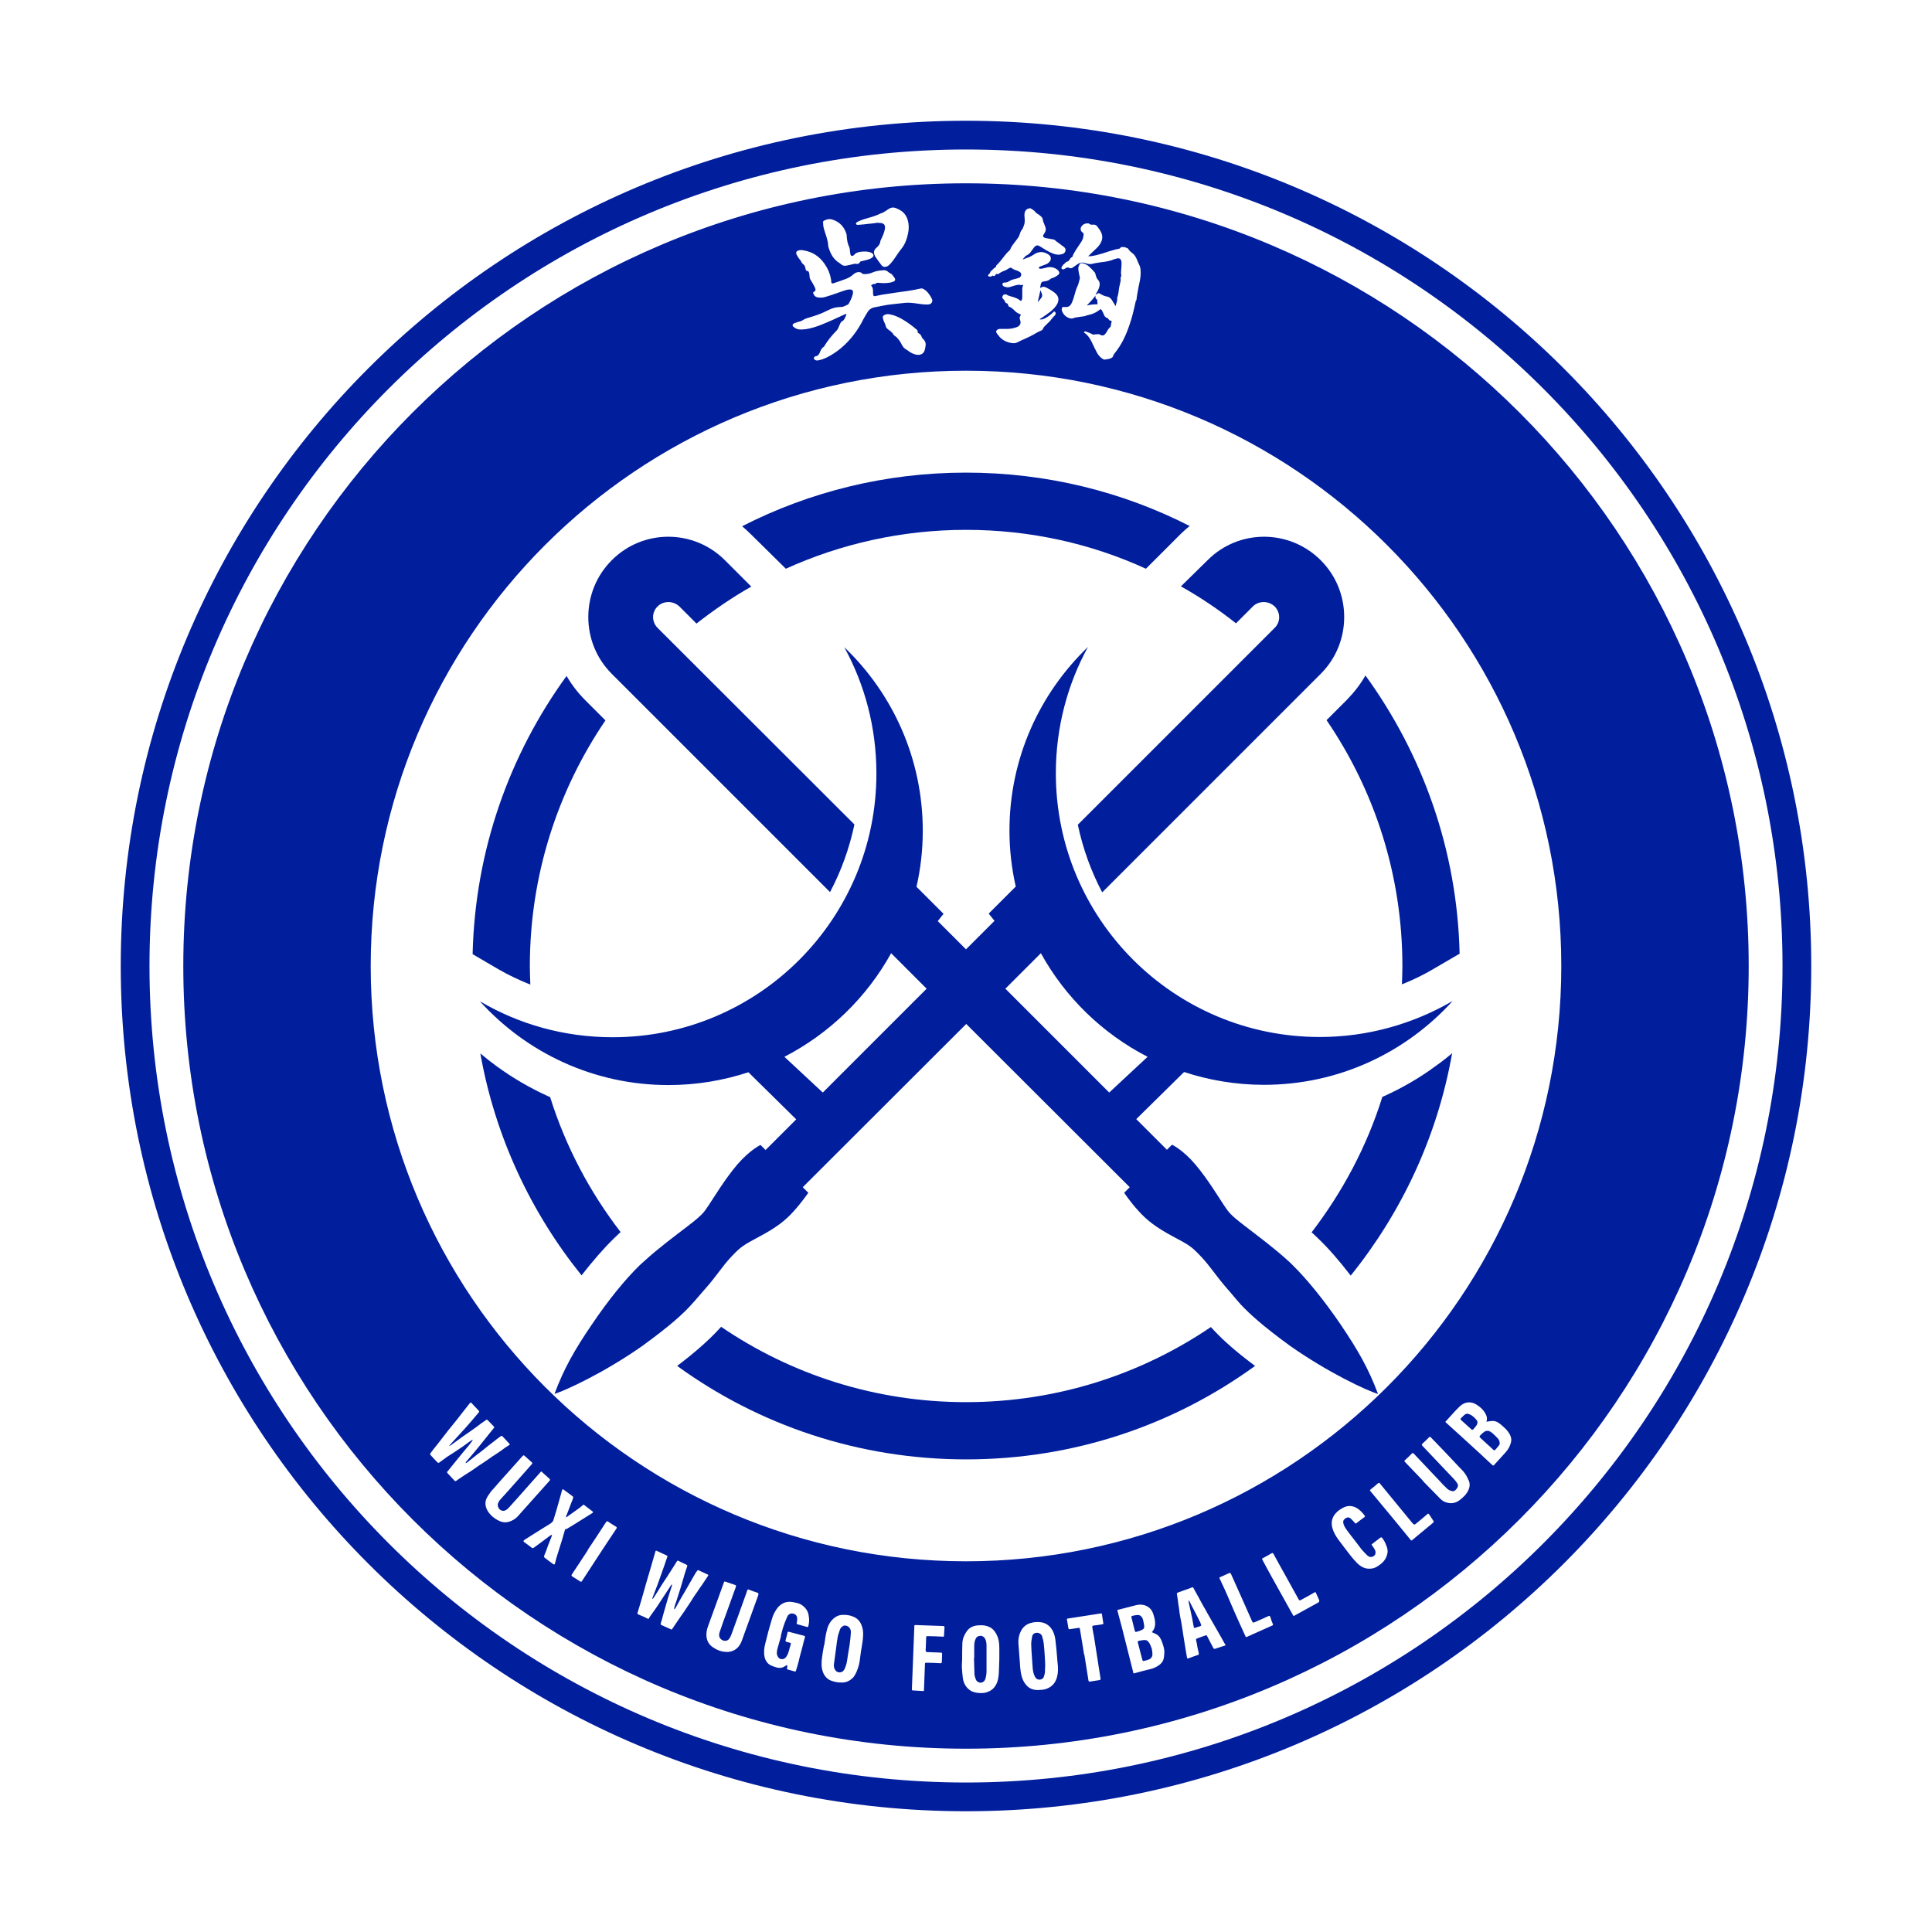 <?xml version="1.0" encoding="utf-8"?>
<!-- Created by @FCLOGO 2023-10-2 GMT+8 21:43:56 . https://fclogo.top/ -->
<!-- FOR PERSONAL USE ONLY NOT FOR COMMERCIAL USE -->
<svg version="1.1" xmlns="http://www.w3.org/2000/svg" xmlns:xlink="http://www.w3.org/1999/xlink" x="0px" y="0px"
	 viewBox="0 0 800 800" style="enable-background:new 0 0 800 800;" xml:space="preserve">
<style type="text/css">
	.st0{fill:#011E9D;}
</style>
<path class="st0" d="M400,50C206.7,50,50,206.7,50,400s156.7,350,350,350s350-156.7,350-350S593.3,50,400,50z M400,738.1
	C213.3,738.1,61.9,586.7,61.9,400S213.3,61.9,400,61.9S738.1,213.3,738.1,400S586.7,738.1,400,738.1z"/>
<path class="st0" d="M437.2,320.2c0-18.9,4.8-36.8,13.3-52.3c-20,19.2-32.5,46.1-32.5,76c0,8,0.9,15.7,2.6,23.2l-11.2,11.2l2.4,3
	L400,393.1l-11.7-11.7l2.4-3l-11.2-11.2c1.7-7.5,2.6-15.2,2.6-23.2c0-29.9-12.5-56.9-32.5-76c8.5,15.5,13.3,33.3,13.3,52.3
	c0,60.3-48.9,109.2-109.2,109.2c-20.1,0-38.9-5.4-55-14.9c19.3,21.3,47.1,34.7,78.1,34.7c11.6,0,22.7-1.9,33.1-5.3l19.8,19.5
	L317,476.2l-2.1-2.1c0,0-4.3,2-9.6,8.1c-5.2,6.1-10.1,14.3-12,17.1c-1.9,2.8-2.4,3.7-8.5,8.4c-5.5,4.2-12.1,9.1-17.8,14.3
	c-0.7,0.6-1.3,1.2-2,1.8c-6,5.8-13.1,14.5-20.1,24.9c-7,10.3-11.4,18-15.3,28.5c4.7-1.5,20.6-8.8,36.4-19.9
	c11.4-8.3,16.8-13.2,20.3-17.1c2.2-2.4,3.7-4.3,5.6-6.4c4.9-5.5,7.1-9.4,11-13.5s4.7-4.6,11.6-8.3c7-3.7,10.8-6.7,14.2-10.5
	c3.4-3.8,6-7.6,6-7.6l-2.3-2.3l67.7-67.6l67.7,67.6l-2.3,2.3c0,0,2.5,3.8,6,7.6c3.4,3.8,7.3,6.8,14.2,10.5c7,3.7,7.7,4.2,11.6,8.3
	s6.1,7.9,11,13.5c1.9,2.1,3.4,4.1,5.6,6.5c3.6,3.8,8.9,8.7,20.3,17c15.8,11.1,31.7,18.5,36.4,19.9c-3.9-10.5-8.3-18.1-15.3-28.5
	c-7-10.3-14.1-19-20.1-24.9c-0.6-0.6-1.2-1.2-1.9-1.8c-5.7-5.2-12.3-10.1-17.9-14.4c-6.1-4.7-6.6-5.6-8.5-8.4s-6.8-11-12-17.1
	s-9.6-8.1-9.6-8.1l-2.1,2.1l-12.7-12.7l19.8-19.5c10.4,3.4,21.5,5.3,33.1,5.3c31,0,58.8-13.4,78.1-34.7c-16.2,9.4-35,14.9-55,14.9
	C486.1,429.4,437.2,380.5,437.2,320.2z M340.7,452.4l-15.9-14.8c18.6-9.6,34.1-24.6,44.2-42.9l14.7,14.7L340.7,452.4z M459.3,452.4
	l-43-43l14.7-14.7c10.1,18.3,25.5,33.3,44.2,42.9L459.3,452.4z"/>
<path class="st0" d="M343.7,369.4c4.6-8.7,8-18.1,10.1-28L272.3,260c-2.5-2.5-2.5-6.5,0-8.9c1.2-1.2,2.8-1.8,4.5-1.8
	c1.6,0,3.2,0.6,4.5,1.8l7.1,7.1c7.2-5.6,14.7-10.8,22.7-15.3L300.2,232c-13-13-34-13-46.9,0c-6.5,6.5-9.7,15-9.7,23.5
	s3.2,17,9.7,23.5L343.7,369.4z"/>
<path class="st0" d="M511.8,258.1l7-7c1.2-1.2,2.8-1.8,4.5-1.8c1.6,0,3.2,0.6,4.5,1.8c2.5,2.5,2.5,6.5,0,8.9l-6.3,6.3l-75.2,75.2
	c2.1,9.9,5.5,19.3,10.1,28l83.7-83.7l6.8-6.8c6.5-6.5,9.7-15,9.7-23.5s-3.2-17-9.7-23.5c-13-13-34-13-46.9,0l-11,10.8
	C497,247.3,504.6,252.4,511.8,258.1z"/>
<path class="st0" d="M219.6,407.7c-0.1-2.5-0.2-5.1-0.2-7.7c0-37.7,11.6-72.7,31.3-101.7l-8.4-8.4c-3-3-5.6-6.4-7.7-10
	c-23.6,32.5-37.9,72.2-38.9,115.2l10.6,6.2C210.6,403.8,215.1,405.9,219.6,407.7z"/>
<path class="st0" d="M254.2,512.8c0.7-0.7,1.5-1.4,2.3-2.2c0.2-0.1,0.3-0.3,0.5-0.4c-12.8-16.6-22.8-35.5-29.2-55.9
	c-0.3-0.1-0.6-0.3-0.9-0.4c-7.5-3.4-14.7-7.6-21.4-12.5c-2.3-1.7-4.5-3.4-6.6-5.2c6.1,34.4,20.9,65.8,41.9,91.9
	C245.4,522.2,250,516.9,254.2,512.8z"/>
<path class="st0" d="M573.1,453.9c-0.2,0.1-0.5,0.2-0.7,0.3c-6.4,20.5-16.5,39.4-29.3,56.1c0.2,0.1,0.3,0.3,0.5,0.4
	c0.7,0.7,1.5,1.4,2.2,2.1l0,0l0,0c4.3,4.1,8.9,9.4,13.5,15.4c21.1-26.2,35.9-57.6,42-92.1c-2.2,1.9-4.4,3.6-6.8,5.3
	C587.9,446.3,580.6,450.5,573.1,453.9z"/>
<path class="st0" d="M502.6,550.8c-0.4-0.4-0.8-0.9-1.2-1.3c-28.9,19.6-63.8,31.1-101.4,31.1s-72.5-11.5-101.4-31.2
	c-0.4,0.4-0.7,0.8-1.1,1.2c-4.3,4.6-9.6,9.3-17.1,15c33.6,24.4,75,38.7,119.7,38.7s86-14.3,119.6-38.7
	C512.2,560,506.9,555.4,502.6,550.8z"/>
<path class="st0" d="M325.4,235.5c22.7-10.3,48-16.1,74.6-16.1s51.8,5.7,74.5,16.1l14.3-14.3c1.2-1.2,2.5-2.3,3.8-3.4
	c-27.8-14.2-59.3-22.1-92.6-22.1c-33.4,0-64.9,8-92.7,22.2c1.3,1.1,2.5,2.2,3.7,3.4L325.4,235.5z"/>
<path class="st0" d="M549.3,298.2c19.8,29,31.4,64,31.4,101.8c0,2.6-0.1,5.1-0.2,7.6c4.5-1.8,8.9-3.9,13.1-6.4l10.8-6.3
	c-1-43-15.4-82.7-39-115.2c-2.1,3.7-4.7,7-7.7,10.1l-6.8,6.8L549.3,298.2z"/>
<g>
	<path class="st0" d="M473.8,673.3c-0.1-0.9-0.3-1.7-0.5-2.6c-0.2-0.6-0.4-1.2-1-1.6c-0.8-0.6-1.6-0.3-2.6-0.2
		c-0.2,0.1-0.5,0.1-0.8,0.2c-0.4,0.1-0.5,0.3-0.4,0.6c0.5,1.9,0.9,3.7,1.4,5.6c0.1,0.4,0.3,0.5,0.7,0.4c0.7-0.2,1.5-0.4,2.2-0.8
		C473.5,674.7,473.9,674.1,473.8,673.3z"/>
	<path class="st0" d="M432.6,685.6c-0.1-1.6-0.2-3.3-0.4-4.9c-0.1-1.1-0.4-2.2-0.7-3.2c-0.2-0.8-1.2-1.4-2-1.4
		c-1.3,0-1.9,0.6-2.1,1.5c-0.2,1.1-0.4,2.2-0.4,3.3c0.1,3.2,0.4,6.4,0.6,9.6c0.1,1.3,0.3,2.5,0.9,3.7c0.4,0.8,1,1.3,1.9,1.3
		c0.9,0,1.7-0.5,1.9-1.4c0.3-0.9,0.5-1.9,0.4-2.8C432.9,689.4,432.7,687.5,432.6,685.6C432.6,685.6,432.6,685.6,432.6,685.6z"/>
	<path class="st0" d="M407.5,678c-0.9-1-2.8-0.8-3.4,0.4c-0.6,1.1-0.7,2.3-0.7,3.4c0,1.6,0,3.2,0,4.7c0,0,0,0-0.1,0
		c0.1,2.2,0.1,4.4,0.2,6.6c0,0.8,0.3,1.6,0.6,2.4c0.2,0.5,0.7,0.9,1.1,1.1c1.3,0.5,2.5-0.2,2.9-1.6c0.2-0.9,0.4-1.9,0.4-2.8
		c0-3.7,0-7.5,0-11.2C408.4,680,408.3,678.9,407.5,678z"/>
	<path class="st0" d="M475.5,679.8c-0.4-0.5-0.9-0.7-1.5-0.7c-0.8,0-1.5,0.2-2.3,0.3c-0.6,0.1-0.7,0.3-0.5,0.9
		c0.3,1.2,0.6,2.3,0.9,3.5c0,0,0,0,0,0c0.3,1.1,0.6,2.3,0.9,3.4c0.2,0.6,0.2,0.7,0.9,0.5c0.6-0.1,1.1-0.3,1.7-0.5
		c1-0.3,1.6-1.2,1.6-2.2c0-0.8-0.1-1.6-0.3-2.4C476.5,681.7,476.3,680.7,475.5,679.8z"/>
	<path class="st0" d="M349.1,673.3c-0.6,0.4-1.1,0.8-1.3,1.5c-0.3,1-0.7,1.9-0.9,2.9c-0.3,1.6-0.5,3.2-0.7,4.9
		c-0.3,2.2-0.6,4.4-0.9,6.6c-0.1,0.8,0.1,1.7,0.6,2.4c0.8,1.2,2.9,1.3,3.7-0.3c0.5-1,0.9-2.1,1.1-3.3c0.3-2,0.6-4.1,1.1-6.8
		c0.1-1.1,0.4-3,0.5-4.9c0.1-0.8,0-1.5-0.5-2.2C351.3,673.3,349.8,672.8,349.1,673.3z"/>
	<path class="st0" d="M497,671.8c-1.2-2.4-2.4-4.8-3.7-7.2c-0.3-0.6-0.6-1.2-0.9-1.8c-0.1,0-0.1,0-0.2,0c0,0.2,0,0.4,0,0.6
		c0.2,1.1,0.5,2.1,0.7,3.2c0.5,2.3,1,4.6,1.4,7c0.1,0.5,0.2,0.6,0.7,0.4c0.6-0.2,1.3-0.4,1.9-0.6c0.6-0.2,0.6-0.4,0.3-0.9
		C497.2,672.2,497.1,672,497,671.8z"/>
	<path class="st0" d="M608.4,585.6c-0.6-0.3-1.2-0.3-1.8,0.1c-0.6,0.5-1.1,1-1.6,1.5c-0.3,0.3-0.3,0.6,0,0.8
		c0.7,0.6,1.4,1.3,2.1,1.9c0,0,0,0,0,0c0.7,0.6,1.4,1.3,2.1,1.9c0.3,0.3,0.6,0.3,0.9,0c0.4-0.5,0.9-1,1.3-1.6
		c0.4-0.6,0.6-1.4,0.1-2.1C610.7,587.1,609.7,586.1,608.4,585.6z"/>
	<path class="st0" d="M431.2,123.3c0.3-0.4,0.4-0.9,0.3-1.4c-0.2-0.5-0.4-1.1-0.6-1.6c0,0-0.1,0-0.1,0c-0.4,1.6-0.7,3.2-1.1,4.8
		c0.1-0.1,0.2-0.1,0.2-0.2C430.3,124.4,430.8,123.9,431.2,123.3z"/>
	<path class="st0" d="M617.7,593.2c-0.9-0.7-1.9-1-3-0.4c-0.6,0.4-1.1,0.9-1.6,1.4c-0.6,0.6-0.6,0.7,0,1.3c0.8,0.8,1.7,1.5,2.5,2.3
		c0,0,0,0,0,0c0.9,0.8,1.8,1.6,2.7,2.5c0.3,0.3,0.6,0.3,0.9,0c0.5-0.6,1-1.2,1.5-1.8c0.2-0.2,0.3-0.6,0.3-0.8c0-0.8-0.3-1.6-0.9-2.2
		C619.4,594.7,618.5,593.9,617.7,593.2z"/>
	<path class="st0" d="M453.6,122.5c0,0,0-0.1,0-0.1c-1.1,1.5-2.3,2.8-3.6,4.1c1.5-0.4,3-0.5,4.5-0.5c-0.1-0.6-0.1-1.2-0.2-1.9
		C453.7,123.8,453.5,123.2,453.6,122.5z"/>
	<path class="st0" d="M400,75.9C221,75.9,75.9,221,75.9,400S221,724.1,400,724.1S724.1,579,724.1,400S579,75.9,400,75.9z M443.2,107
		c0.1-0.2,0.3-0.3,0.5-0.4c0.2-0.1,0.4-0.2,0.4-0.4c0.3-1,0.9-1.8,1.4-2.7c0.7-1.1,1.5-2.2,2.2-3.3c0.6-0.9,0.9-1.9,1-3
		c0-0.4,0-0.6-0.4-0.9c-1-0.7-1.1-1.8-0.3-2.8c0.7-0.8,1.6-1.1,2.7-1c0.1,0,0.1,0,0.2,0.1c0.6,0.5,1.2,0.5,1.9,0.4
		c0.6,0,1.1,0.2,1.5,0.7c0.6,0.8,1.3,1.7,1.7,2.6c0.7,1.6,0.5,3.1-0.4,4.6c-0.6,1-1.4,1.8-2.3,2.6c-0.7,0.7-1.5,1.4-2.2,2.1
		c-0.1,0.1-0.3,0.3-0.5,0.5c0.4,0,0.6,0,0.9,0c1.8-0.2,3.5-0.7,5.2-1.2c1.7-0.6,3.4-1.1,5.2-1.6c0.4-0.1,0.9-0.2,1.4-0.3
		c0.2,0,0.4-0.1,0.5-0.3c0.2-0.2,0.5-0.4,0.7-0.4c0.8-0.1,1.6,0.1,2.4,0.5c0.1,0.1,0.3,0.2,0.3,0.3c0.4,0.7,1.1,1.3,1.8,1.8
		c0.8,0.6,1.3,1.5,1.7,2.4c0.3,0.8,0.7,1.7,1.1,2.5c0.3,0.7,0.5,1.5,0.5,2.3c0.1,1.6-0.1,3.1-0.4,4.6c-0.4,1.7-0.7,3.5-1,5.2
		c-0.1,0.4-0.1,0.9-0.2,1.3c-0.1,0.5,0,1.1-0.4,1.5c-0.1,0.1-0.1,0.3-0.1,0.4c-0.7,3.2-1.4,6.3-2.5,9.4c-1.4,4.2-3.2,8.1-6,11.6
		c-0.3,0.4-0.7,0.8-0.8,1.4c-0.1,0.4-0.5,0.6-0.8,0.8c-0.9,0.4-1.9,0.5-2.8,0.6c-0.2,0-0.5-0.1-0.7-0.3c-1.2-0.7-2-1.8-2.6-3
		c-0.7-1.3-1.3-2.7-2-4.1c-0.7-1.4-1.6-2.8-3-3.7c-0.1,0-0.1-0.1-0.1-0.1c0,0,0-0.1-0.1-0.2c0.3-0.3,0.6-0.3,0.9-0.2
		c0.6,0.2,1.2,0.5,1.8,0.7c0.3,0.2,0.7,0.3,1,0.5c0.3,0.1,0.5,0.1,0.8,0c0.2-0.1,0.5-0.1,0.8-0.1c0.1,0,0.2,0.1,0.3,0
		c0.4-0.1,0.8,0,1.1,0.2c1,0.5,1.6,0.4,2.3-0.5c0.3-0.4,0.6-0.8,0.8-1.3c0.4-0.6,0.8-1.2,1.3-1.5c0.1-0.5,0.1-0.9,0.2-1.3
		c0.1-0.4,0.3-0.7,0.1-1.2c-0.6,0.1-1-0.3-1.3-0.8c-0.1-0.1-0.2-0.3-0.4-0.3c-0.7-0.2-1.1-0.7-1.4-1.4c-0.2-0.5-0.4-1-0.7-1.5
		c-0.1-0.3-0.3-0.6-0.7-0.8c-0.3,0.2-0.5,0.4-0.8,0.6c-1.2,0.9-2.6,1.5-4.1,1.8c-0.5,0.1-0.9,0.2-1.3,0.4c-0.1,0-0.2,0.1-0.3,0.1
		c-1.1,0.2-2.2,0.3-3.4,0.5c-0.4,0.1-0.8,0.1-1.2,0.3c-0.4,0.2-0.8,0.2-1.2,0.2c-1.8-0.4-3.1-1.5-3.7-3.3c-0.1-0.3-0.1-0.7,0-1
		c0.2-0.4,0.4-0.6,0.9-0.5c1.6,0.2,2.5-0.2,3.2-1.7c0.3-0.7,0.6-1.4,0.8-2.1c0.5-1.7,0.9-3.5,1.7-5.1c0.4-0.9,0.5-1.8,0.8-2.8
		c0.1-0.2,0-0.5,0-0.7c-0.2-0.8-0.4-1.7-0.5-2.5c-0.1-0.7-0.2-1.4,0.1-2c0.1-0.2,0.2-0.5,0.3-0.7c0.3-0.5,0.7-0.7,1.3-0.5
		c1,0.2,1.9,0.7,2.7,1.4c0.8,0.7,1.6,1.6,2.3,2.4c0.2,0.2,0.3,0.5,0.3,0.7c0.1,0.4,0.2,0.9,0.4,1.3c0.1,0.3,0.3,0.7,0.6,1
		c0.7,0.7,0.9,1.6,0.7,2.5c-0.1,0.8-0.5,1.6-0.9,2.4c-0.3,0.5-0.6,0.9-0.8,1.4c0.3-0.2,0.7-0.4,1-0.6c0.3-0.2,0.6-0.1,0.9,0.1
		c0.9,0.6,1.8,1,2.9,1.2c1.1,0.2,1.8,1,2.3,1.9c0.3,0.5,0.6,1,0.9,1.5c0.1,0.2,0.2,0.4,0.4,0.5c0.1-1,0.7-2,0.6-3c0-0.1,0-0.3,0-0.4
		c0.5-1.3,0.6-2.7,0.8-4.1c0.2-0.9,0.4-1.9,0.6-2.8c0.1-0.3,0.1-0.6,0-0.9c0-0.3,0-0.7,0.2-1c0.1-0.1,0.1-0.3,0.1-0.4
		c-0.2-1-0.1-2,0-3c0.1-0.8,0.1-1.6,0.1-2.4c0-0.2,0-0.4-0.1-0.6c-0.2-0.9-0.8-1.3-1.7-1.1c-0.4,0.1-0.7,0.2-1.1,0.3
		c-1.8,0.8-3.7,1.1-5.7,1.3c-1.1,0.2-2.2,0.3-3.3,0.6c-0.8,0.2-1.5,0.2-2.2,0c-0.5-0.1-1-0.3-1.5-0.4c-0.6-0.1-1.1-0.1-1.7,0.1
		c-0.7,0.3-1.2,0.7-1.8,1.1c-0.4,0.3-0.8,0.6-1.3,0.9c-0.4,0.2-0.9,0.3-1.3,0c-0.4-0.2-0.9-0.2-1.3,0.1c-0.2,0.1-0.5,0.3-0.7,0.4
		c-0.2,0.1-0.4,0.2-0.6,0.1c-0.5,0-0.7-0.4-0.5-0.9c0.2-0.3,0.4-0.7,0.6-0.9c0.4-0.4,0.9-0.8,1.3-1.2
		C442.3,108.3,442.9,107.8,443.2,107z M409.6,113.4c0.3-0.2,0.4-0.5,0.5-0.8c0-0.1,0.1-0.2,0.1-0.2c0.5-0.5,1.1-1,1.6-1.5
		c0.2-0.1,0.4-0.2,0.6-0.3c-0.1-0.5,0.2-0.8,0.6-1.1c0.8-0.8,1.5-1.7,2.2-2.6c0.8-1.1,1.7-2.2,2.7-3.1c0.2-0.1,0.3-0.3,0.4-0.5
		c0.4-1.1,1.1-2,1.8-2.9c0.6-0.8,1.2-1.5,1.7-2.3c0.1-0.2,0.2-0.5,0.3-0.7c0.2-0.5,0.3-0.9,0.5-1.4c0.2-0.5,0.6-0.9,0.9-1.4
		c0.2-0.4,0.3-0.9,0.5-1.3c0.5-1.3,0.3-2.7,0.2-4c0-0.7,0-1.4,0.4-2c0.4-0.7,1.4-1.2,2.1-1c0,0,0,0,0.1,0c0.2,0.1,1.6,1,1.7,1.2
		c0.2,0.4,0.5,0.6,0.9,0.9c0.5,0.3,1,0.6,1.4,1c0.7,0.5,1,1.1,1.1,2c0,0.3,0.2,0.6,0.3,0.9c0.2,0.6,0.5,1.2,0.7,1.8
		c0.3,0.9,0.1,1.8-0.5,2.6c-0.8,1.1-0.6,1.6,0.7,1.9c0.9,0.2,1.9,0.3,2.8,0.5c0.5,0.1,1,0.2,1.3,0.7c0.1,0.1,0.2,0.1,0.3,0.2
		c0.7,0.5,1.4,1,2,1.5c0.4,0.3,0.7,0.5,1.1,0.8c0.2,0.2,0.4,0.4,0.5,0.6c0.4,1-0.2,2-1.2,2.3c-1.2,0.4-2.4,0.3-3.6-0.1
		c-1.1-0.4-2.1-0.9-3.1-1.5c-0.9-0.5-1.7-1.1-2.6-1.6c-1-0.6-1.5-0.5-2.3,0.3c-0.3,0.4-0.6,0.8-0.9,1.2c-0.4,0.5-0.7,1.1-1.2,1.5
		c-0.3,0.3-0.6,0.5-1,0.7c-0.3,0.1-0.5,0.3-0.7,0.5c-0.3,0.4-0.7,0.8-1.1,1.2c0.2-0.1,0.4-0.1,0.5-0.1c0.5-0.2,1-0.4,1.6-0.6
		c0.8-0.2,1.4-0.6,2.1-1c0.4-0.3,0.9-0.5,1.3-0.8c1.9-0.9,3.7-0.6,5.4,0.6c0.4,0.3,0.7,0.7,0.8,1.2c0.1,0.7-0.1,1.2-0.5,1.7
		c-0.5,0.5-1.1,1-1.9,1.2c-0.6,0.2-1.2,0.5-1.9,0.7c-0.3,0.1-0.6,0.3-0.7,0.7c0.5,0.4,1,0.3,1.5,0.2c0.6-0.1,1.2-0.3,1.7-0.4
		c1.5-0.4,3-0.2,4.3,0.7c0.3,0.2,0.6,0.5,0.8,0.8c0.4,0.6,0.3,1.1-0.2,1.5c-0.8,0.6-1.6,1.1-2.6,1.4c-0.2,0-0.4,0.1-0.6,0.3
		c-0.7,0.6-1.5,0.9-2.5,1c-1.1,0.1-1.4,0.4-1.6,1.5c-0.1,0.4-0.1,0.8-0.2,1.2c0.1,0,0.2,0,0.2,0c0.9-0.7,1.7-0.5,2.6,0
		c0.9,0.5,1.7,0.9,2.5,1.5c0.6,0.4,1.1,0.8,1.5,1.3c1,1.2,1,2.5,0.2,4c-0.7,1.2-1.7,2.2-2.8,3.1c-1.2,0.9-2.5,1.8-3.8,2.7
		c-0.2,0.1-0.4,0.2-0.6,0.4c0.2,0.1,0.4,0.1,0.5,0.1c0.7,0,1.3-0.3,1.9-0.6c1.1-0.6,2.2-1.4,3.1-2.3c0.1-0.1,0.2-0.2,0.3-0.3
		c0.2-0.2,0.5-0.1,0.6,0.1c0.3,0.3,0.3,0.7,0.1,1.1c-0.1,0.2-0.2,0.3-0.3,0.4c-0.7,0.6-1.3,1.5-1.9,2.2c-0.4,0.5-0.9,0.8-1.3,1.3
		c-0.6,0.6-1.3,1.1-1.6,1.9c-0.1,0.3-0.5,0.7-0.8,0.8c-1.6,0.6-2.9,1.6-4.4,2.3c-1.2,0.6-2.5,1.2-3.7,1.7c-0.5,0.3-1.1,0.5-1.6,0.8
		c-0.9,0.5-1.8,0.5-2.8,0.3c-1.6-0.3-3-0.9-4.2-2c-0.5-0.4-0.8-1-1.3-1.5c-0.2-0.2-0.3-0.4-0.4-0.6c-0.3-0.4-0.3-0.8,0-1.1
		c0.3-0.4,0.8-0.6,1.3-0.6c0.8,0,1.7,0,2.5,0c1.3,0,2.5-0.1,3.8-0.5c0.3-0.1,0.6-0.2,0.9-0.3c1.2-0.6,1.7-1.5,1.2-2.9
		c-0.2-0.6-0.3-1.1,0.1-1.7c0.3-0.5,0.2-0.6-0.3-0.8c-0.8-0.3-1.4-0.7-2-1.3c-0.7-0.7-1.4-1.4-2.3-1.7c-0.3-0.1-0.4-0.4-0.5-0.8
		c0-0.3-0.2-0.5-0.5-0.6c-0.4-0.1-0.7-0.4-0.8-0.8c-0.1-0.4-0.4-0.7-0.7-1c-0.4-0.4-0.5-0.8-0.2-1.3c0.3-0.5,0.7-0.7,1.3-0.6
		c0.1,0,0.2,0,0.3,0.1c1.1,0.7,2.4,0.8,3.6,1.3c0.8,0.3,1.6,0.7,2.2,1.3c0.4-0.1,0.5-0.4,0.6-0.7c0.1-0.4,0.1-0.7,0.1-1.1
		c0-0.6,0-1.3,0-1.9c0-1-0.1-1.9,0.4-2.9c-0.3,0-0.4,0-0.6,0c-0.2,0-0.4,0.1-0.6,0c-0.7-0.2-1.4,0-2.2,0.2c-0.8,0.2-1.5,0.5-2.3,0.7
		c-0.8,0.2-1.5,0-2.3-0.3c-0.3-0.1-0.5-0.4-0.6-0.7c-0.1-0.5,0.2-0.9,0.7-0.9c1,0.1,1.7-0.3,2.5-0.8c0.7-0.4,1.6-0.6,2.4-0.8
		c0.4-0.1,0.9-0.2,1.3-0.4c0.9-0.4,1.2-1.6,0.4-2.3c-0.4-0.3-0.9-0.5-1.4-0.7c-0.4-0.2-0.8-0.2-1.1-0.4c-0.4-0.2-0.7-0.4-1-0.6
		c-0.2-0.2-0.4-0.2-0.7-0.1c-0.3,0.1-0.6,0.3-0.9,0.5c-0.6,0.4-1.2,0.7-1.9,0.9c-0.6,0.2-1.1,0.5-1.6,0.9c-0.4,0.3-0.9,0.4-1.3,0.2
		c-0.2,0.3-0.4,0.6-0.6,0.8c-0.3,0.3-0.6,0-0.9-0.1c-0.4,0.4-0.9,0.5-1.4,0.4c-0.2,0-0.4-0.2-0.5-0.3
		C409.3,113.8,409.4,113.5,409.6,113.4z M354.7,92.1c0.1-0.1,0.3-0.2,0.5-0.3c1.5-0.8,3.2-1.2,4.8-1.7c1.5-0.4,3-0.9,4.4-1.6
		c0.3-0.2,0.7-0.2,1.1-0.4c0.5-0.3,1-0.6,1.5-0.9c0.4-0.3,0.8-0.6,1.2-0.8c1-0.6,2-0.6,3.1-0.1c0.2,0.1,0.4,0.2,0.6,0.3
		c2.1,0.9,3.4,2.5,4,4.6c0.5,1.8,0.5,3.6,0.1,5.5c-0.5,2.4-1.3,4.6-2.9,6.5c-1.2,1.5-2.2,3.2-3.4,4.8c-0.6,0.8-1.2,1.5-2,2.1
		c-1,0.6-2,0.6-2.7-0.3c-0.9-1.2-1.8-2.4-2.6-3.6c-0.1-0.2-0.2-0.4-0.3-0.7c-0.4-1.1-0.2-2,0.7-2.8c0.3-0.2,0.5-0.5,0.7-0.7
		c0.5-0.5,0.9-1.1,1-1.9c0-0.3,0.2-0.6,0.3-0.9c0.7-1.4,1.3-2.8,1.6-4.3c0.3-1.7-0.3-2.5-2.1-2.6c-0.2,0-0.5,0-0.7,0
		c0,0,0-0.1,0-0.1c-1.4,0.2-2.7,0.4-4.1,0.5c-1.4,0.2-2.7,0.3-4.1,0.4c-0.2,0-0.4,0-0.5,0c-0.2-0.1-0.5-0.3-0.5-0.4
		C354.4,92.6,354.6,92.3,354.7,92.1z M341.8,91.1c0.9-0.4,1.9-0.5,2.8-0.2c3,0.9,5,3,5.9,6c0.1,0.3,0.1,0.6,0.1,0.9
		c0.1,1.6,0.4,3.2,1.1,4.6c0.1,0.3,0.2,0.7,0.2,1.1c0.1,0.6,0.1,1.2,0.2,1.7c0.2,0.8,0.7,1,1.4,0.5c0.1,0,0.2-0.1,0.2-0.2
		c0.9-1,2-1.2,3.2-1.3c1.1-0.1,2.1-0.1,3.2,0.2c0.4,0.1,0.8,0.3,1.1,0.5c0.7,0.5,0.6,1.3-0.1,1.8c-0.7,0.5-1.6,0.8-2.5,1
		c-0.7,0.2-1.3,0.3-2,0.5c-0.2,0-0.4,0.1-0.5,0.3c-0.4,0.8-1,0.9-2,0.7c-0.5,0.1-1.2,0.2-1.8,0.4c-0.6,0.1-1.2,0.3-1.9,0.4
		c-0.9,0.2-1.6-0.1-2.3-0.7c-0.1-0.1-0.3-0.3-0.5-0.4c-1.7-1-2.9-2.5-3.7-4.3c-0.3-0.6-0.5-1.2-0.7-1.8c-0.2-0.5-0.3-1-0.3-1.6
		c-0.1-1.1-0.4-2.1-0.7-3.2c-0.4-1.3-0.9-2.6-1.2-4c-0.2-0.7-0.1-1.5-0.2-2.3C341.1,91.5,341.4,91.2,341.8,91.1z M328.6,134
		c0.4-0.2,0.8-0.4,1.3-0.5c0.5-0.2,0.9-0.3,1.4-0.4c0.3-0.1,0.6-0.2,0.9-0.4c0.8-0.5,1.6-0.9,2.5-1.1c2.6-0.8,5.2-1.6,7.7-2.9
		c1.2-0.6,2.5-1.2,3.8-1.4c0.7-0.1,1.4-0.2,2.1-0.2c0.3,0,0.6,0,0.8-0.1c0.6-0.2,1.2-0.5,1.8-0.8c0.2-0.1,0.4-0.2,0.5-0.4
		c0.7-1.2,1.3-2.5,1.7-3.9c0.1-0.3,0.1-0.7,0.1-1c0-0.6-0.3-0.9-0.9-1c-0.4,0-0.8,0-1.1,0c-1.5,0.3-2.9,0.9-4.4,1.4
		c-1.7,0.6-3.4,1.2-5.2,1.7c-0.8,0.2-1.6,0.3-2.4,0.2c-1.1,0-2-0.5-2.4-1.6c-0.2-0.5-0.1-0.6,0.3-0.8c0.6-0.4,0.7-0.7,0.5-1.3
		c-0.1-0.4-0.4-0.9-0.6-1.3c-0.4-0.8-0.9-1.6-1.4-2.4c-0.3-0.5-0.4-1.1-0.4-1.7c0-0.4-0.1-0.8-0.2-1.2c-0.1-0.4-0.3-0.6-0.7-0.7
		c-0.4,0-0.6-0.3-0.7-0.7c0-0.1-0.1-0.3-0.1-0.5c-0.1-0.6-0.4-1.2-0.9-1.6c-0.4-0.3-0.7-0.7-0.9-1.2c-0.1-0.2-0.3-0.4-0.4-0.6
		c-0.3-0.4-0.7-0.8-0.9-1.2c-0.2-0.3-0.4-0.7-0.6-1.1c-0.3-0.8,0-1.4,0.9-1.6c0.7-0.2,1.5-0.2,2.2,0c3.6,0.6,6.4,2.5,8.5,5.5
		c1.4,2,2.3,4.1,2.7,6.5c0.1,0.4,0.1,0.8,0.1,1.1c0.1,0.5,0.4,0.7,0.9,0.5c1.8-0.6,3.6-1.2,5.4-1.9c1.1-0.4,2.1-1.1,3-1.9
		c0.9-0.8,2.6-1.3,3.6-0.2c0.2,0.2,0.5,0.2,0.7,0.2c1.1,0,2.2-0.1,3.3-0.6c1.5-0.7,3.1-0.9,4.7-1c0.8-0.1,1.5,0.2,2.1,0.8
		c0.2,0.2,0.4,0.2,0.6,0.4c0.3,0.2,0.7,0.3,0.9,0.6c0.4,0.5,0.8,1,1.1,1.5c0.3,0.5,0.2,1-0.3,1.3c-0.5,0.2-1,0.4-1.5,0.5
		c-1.7,0.3-3.4,0.3-5,0.1c-0.3,0-0.6-0.1-0.9,0.2c-0.2,0.3-0.6,0.3-0.9,0.3c-0.5,0-0.9,0.3-1.2,0.7c0.8,0.7,0.8,1.7,0.8,2.7
		c0,0.4,0,0.7,0.1,1.1c0.1,0.5,0.3,0.6,0.8,0.5c1-0.2,2-0.4,3-0.6c1.8-0.3,3.6-0.5,5.3-0.8c3.5-0.5,7-0.9,10.4-1.7
		c0.5-0.1,0.9-0.1,1.3,0.2c1.2,0.6,2,1.6,2.7,2.7c0.3,0.5,0.6,0.9,0.8,1.4c0.4,0.8,0,1.8-0.8,2.1c-0.4,0.2-1,0.2-1.4,0.2
		c-0.6,0-1.1-0.1-1.7-0.1c-2.4-0.3-4.8-0.8-7.2-0.6c-1.8,0.2-3.7,0.4-5.5,0.6c-2.3,0.2-4.6,0.8-6.9,1.2c-1.4,0.2-2.5,0.9-3.2,2.1
		c-0.6,1-1.2,1.9-1.7,2.9c-2.3,4.6-5.3,8.6-9.2,11.9c-1.9,1.6-3.9,2.9-6.1,4c-1.1,0.5-2.2,0.9-3.3,1.1c-0.4,0.1-0.9,0.1-1.3-0.1
		c-0.3-0.2-0.6-0.4-0.6-0.7c0-0.4,0.2-0.6,0.5-0.8c0.1-0.1,0.2-0.1,0.4-0.1c0.6-0.1,1-0.5,1.3-1c0.2-0.4,0.4-0.8,0.5-1.1
		c0.3-0.7,0.7-1.4,1.4-1.8c0.1-0.1,0.3-0.2,0.3-0.4c1.4-2.3,3.1-4.4,5-6.3c0.6-0.6,0.8-1.3,1.1-2c0.2-0.4,0.3-0.7,0.5-1.1
		c0.2-0.4,0.5-0.7,0.9-0.9c0.1-0.1,0.3-0.2,0.4-0.3c0.6-0.7,0.8-1.6,1.2-2.4c-0.1-0.1-0.1-0.1-0.2-0.2c-0.3,0.1-0.7,0.2-1,0.4
		c-3.2,1.5-6.5,3-9.8,4.3c-1.9,0.7-3.8,1.3-5.8,1.6c-0.9,0.1-1.9,0.2-2.9,0.1c-1-0.1-1.8-0.7-2.5-1.3
		C328.1,134.6,328.2,134.3,328.6,134z M383.3,142.9c-0.1,0.7-0.2,1.5-0.4,2.1c-0.5,1.6-1.8,2.1-3.3,1.9c-1.3-0.2-2.4-0.8-3.5-1.6
		c-0.3-0.3-0.7-0.5-1.1-0.7c-0.3-0.2-0.6-0.5-0.9-0.8c-0.3-0.5-0.7-1-0.9-1.5c-0.5-1-1.2-1.9-2-2.7c-0.2-0.2-0.5-0.4-0.8-0.6
		c-0.1-0.1-0.3-0.3-0.4-0.4c-0.3-0.6-0.8-1.1-1.3-1.5c-0.4-0.3-0.9-0.6-1.3-1c-0.4-0.3-0.6-0.8-0.7-1.3c-0.1-0.5-0.4-1-0.6-1.5
		c-0.2-0.5-0.4-1-0.5-1.5c-0.2-0.7,0-1.1,0.7-1.4c0.7-0.4,1.5-0.4,2.3-0.2c1.7,0.3,3.2,1,4.7,1.8c2.3,1.3,4.3,2.8,6.3,4.5
		c0.2,0.2,0.4,0.4,0.4,0.8c-0.1,0.4,0.1,0.6,0.4,0.7c0.6,0.3,1,0.8,1.2,1.4c0.1,0.3,0.3,0.7,0.6,0.9
		C383,141.1,383.4,141.9,383.3,142.9z M189.3,612.9c-0.1,0.1-0.3,0.2-0.4,0.3c-0.3,0.2-0.5,0.1-0.7-0.1c-0.9-1-1.9-2-2.9-3.1
		c-0.2-0.3-0.3-0.5,0-0.7c1.6-1.9,3.1-3.9,4.7-5.8c1.3-1.6,2.6-3.2,3.9-4.7c0.6-0.7,1.1-1.4,1.6-2.1c0.1-0.1,0.2-0.3,0.2-0.4
		c0,0-0.1-0.1-0.1-0.1c-0.5,0.3-1,0.6-1.4,0.9c-1.3,0.9-2.5,1.9-3.8,2.7c-1.7,1.2-3.5,2.3-5.2,3.4c-1.1,0.8-2.2,1.6-3.3,2.4
		c-0.3,0.2-0.5,0.2-0.8-0.1c-1-1-2-2.1-2.9-3.1c-0.1-0.1-0.1-0.5,0-0.6c0.9-1.2,1.9-2.5,2.9-3.7c1-1.3,2.1-2.7,3.1-4
		c1-1.3,2-2.6,3.1-3.9c1.3-1.6,2.6-3.2,3.8-4.8c1.1-1.4,2.2-2.8,3.3-4.2c0.1-0.1,0.2-0.2,0.3-0.3c0.2-0.2,0.3-0.2,0.5,0
		c1,1.1,2,2.1,3,3.2c0.3,0.3,0.3,0.5,0,0.8c-1.1,1.3-2.2,2.6-3.3,3.9c-1.4,1.6-2.8,3.2-4.3,4.8c-1.4,1.5-2.8,3.1-4.2,4.6
		c-0.1,0.1-0.2,0.3-0.4,0.4c0,0,0.1,0.1,0.1,0.1c0.2-0.1,0.3-0.1,0.5-0.2c1.6-1.2,3.2-2.3,4.8-3.5c1.5-1.1,3.1-2.1,4.6-3.2
		c1-0.7,2.1-1.5,3.1-2.3c0.8-0.5,1.5-1.1,2.3-1.6c0.1-0.1,0.4,0,0.5,0.1c0.9,0.9,1.7,1.8,2.6,2.7c0.2,0.2,0.2,0.4,0,0.6
		c-1.1,1.4-2.2,2.7-3.3,4.1c-1.1,1.3-2.1,2.7-3.2,4c-1,1.2-2,2.4-3.1,3.7c-0.7,0.8-1.3,1.5-2,2.3c-0.1,0.1-0.1,0.2,0,0.4
		c0.2-0.1,0.4-0.1,0.5-0.2c1.3-1,2.6-2.1,3.9-3.1c1.2-0.9,2.4-1.8,3.6-2.8c1.1-0.9,2.2-1.8,3.3-2.6c1.1-0.9,2.2-1.7,3.3-2.5
		c0.1-0.1,0.4,0,0.5,0.1c1,1,1.9,2,2.9,3.1c0.3,0.3,0.2,0.5-0.1,0.6c-1.1,0.7-2.2,1.4-3.2,2.2c-0.7,0.5-1.4,1-2.2,1.5
		c-0.4,0.3-0.9,0.6-1.4,0.9c-1,0.7-2,1.4-3,2.1c-2,1.3-4,2.6-5.9,4C193.3,610.2,191.3,611.5,189.3,612.9z M210.5,630.2
		c-1.1,0.3-2.3,0.2-3.5-0.3c-1.4-0.6-2.5-1.4-3.6-2.4c-1.3-1.3-2.3-2.9-2.4-4.9c0-1.2,0.4-2.2,1-3.1c0.7-1.1,1.4-2.1,2.3-3
		c1.8-2.1,3.6-4.1,5.4-6.1c0,0,0,0,0,0c2.2-2.5,4.4-4.9,6.6-7.4c0.5-0.5,0.5-0.5,1-0.1c1,0.9,1.9,1.7,2.9,2.6c0.4,0.3,0.2,0.5,0,0.8
		c-1.8,2-3.6,4.1-5.4,6.1c-2.5,2.8-5,5.7-7.6,8.5c-0.4,0.4-0.7,0.9-0.9,1.4c-0.7,1.4,0.6,3.4,2.1,3.3c0.9,0,1.6-0.6,2.2-1.2
		c2.8-3.1,5.6-6.2,8.3-9.3c1.6-1.8,3.2-3.6,4.8-5.4c0.4-0.5,0.5-0.5,0.9,0c1,0.9,1.9,1.7,2.9,2.6c0.3,0.3,0.3,0.5,0.1,0.8
		c-4.5,5-8.9,10-13.4,15C213.3,629,212,629.8,210.5,630.2z M234,633.3c-0.2,0.7-0.4,1.3-0.6,2c-0.2,0.7-0.4,1.4-0.6,2.1
		c-0.8,2.6-1.6,5.1-2.4,7.7c-0.2,0.8-0.4,1.6-0.6,2.3c-0.1,0.4-0.3,0.5-0.7,0.3c-1.3-0.9-2.5-1.9-3.7-2.8c-0.1-0.1-0.2-0.5-0.1-0.6
		c0.6-1.5,1.2-3,1.7-4.5c0.5-1.3,1-2.5,1.5-3.8c0-0.1,0-0.3,0.1-0.5c-0.3,0.1-0.5,0.2-0.7,0.3c-1.6,1.2-3.2,2.4-4.7,3.5
		c-0.7,0.5-1.5,1.1-2.2,1.6c-0.3,0.2-0.5,0.2-0.8,0c-1-0.8-2.1-1.6-3.1-2.3c-0.5-0.3-0.4-0.7,0.1-1c1.4-0.9,2.7-1.7,4.1-2.6
		c1.6-1,3.2-2,4.8-3c0.8-0.5,1.6-0.9,2.3-1.5c0.4-0.3,0.7-0.8,0.8-1.2c0.8-2.6,1.6-5.2,2.3-7.8c0.4-1.4,0.8-2.9,1.2-4.3
		c0.2-0.6,0.3-0.7,0.8-0.3c1.2,0.9,2.3,1.7,3.5,2.6c0.3,0.2,0.4,0.4,0.3,0.9c-0.7,1.7-1.3,3.4-2,5.2c-0.3,0.7-0.5,1.4-0.8,2
		c-0.1,0.2-0.1,0.4-0.1,0.6c0,0,0.1,0.1,0.1,0.1c0.4-0.3,0.7-0.5,1.1-0.8c1.3-0.9,2.5-1.8,3.8-2.7c0.7-0.5,1.3-1,2-1.6
		c0.2-0.2,0.3-0.2,0.5,0c1.1,0.9,2.3,1.7,3.4,2.6c0.4,0.3,0.3,0.5,0,0.7c-0.6,0.4-1.3,0.8-1.9,1.2c-1.1,0.7-2.1,1.3-3.2,2
		c-1.1,0.7-2.2,1.4-3.2,2c-0.8,0.5-1.7,1-2.5,1.5C234.1,633.1,234,633.2,234,633.3z M255.3,632.9c-1.4,2.1-2.8,4.2-4.2,6.3
		c-0.8,1.3-1.7,2.5-2.5,3.8c-2.5,3.8-5,7.7-7.5,11.5c-0.4,0.6-0.4,0.6-1.1,0.2c-0.9-0.6-1.8-1.2-2.7-1.7c-0.8-0.5-0.8-0.7-0.3-1.4
		c0.9-1.3,1.7-2.6,2.6-3.9c1.3-1.9,2.5-3.9,3.8-5.8c0,0,0,0-0.1,0c1.1-1.6,2.1-3.2,3.2-4.8c1.5-2.3,3-4.6,4.5-6.9
		c0.2-0.3,0.4-0.3,0.7-0.2c1.2,0.8,2.4,1.6,3.6,2.3C255.4,632.5,255.4,632.7,255.3,632.9z M288.6,659.3c-0.5,0.7-1,1.4-1.5,2.2
		c-0.4,0.6-0.8,1.3-1.2,1.9c-0.9,1.3-1.7,2.6-2.6,3.9c-0.8,1.1-1.5,2.2-2.3,3.3c-0.9,1.3-1.8,2.7-2.7,4c-0.1,0.1-0.3,0.2-0.4,0.1
		c-1.3-0.6-2.7-1.2-4-1.8c-0.3-0.1-0.4-0.4-0.3-0.7c0.4-1.3,0.8-2.6,1.1-3.9c0.6-2.2,1.3-4.4,1.9-6.6c0.5-1.7,1.1-3.3,1.6-5
		c0.1-0.2,0-0.4,0.1-0.5c-0.1,0-0.1,0-0.2-0.1c-0.1,0.1-0.2,0.2-0.3,0.4c-1.1,1.6-2.1,3.3-3.2,4.9c-0.8,1.2-1.5,2.3-2.3,3.5
		c-1,1.5-2.1,3-3.1,4.4c-0.2,0.2-0.3,0.4-0.4,0.7c-0.2,0.4-0.4,0.4-0.7,0.2c-1.2-0.6-2.5-1.2-3.8-1.7c-0.3-0.2-0.5-0.3-0.3-0.7
		c0.7-2.2,1.3-4.4,2-6.7c0.6-2,1.1-4,1.7-6c0.4-1.5,0.9-2.9,1.3-4.4c0.7-2.3,1.3-4.6,2-6.9c0.1-0.5,0.3-0.9,0.4-1.4
		c0.1-0.3,0.3-0.4,0.6-0.2c1.4,0.6,2.7,1.3,4.1,1.9c0.3,0.1,0.3,0.3,0.2,0.6c-0.4,1.3-0.9,2.5-1.3,3.8c-0.9,2.5-1.8,5.1-2.7,7.6
		c-0.6,1.7-1.4,3.5-2,5.2c-0.1,0.2-0.1,0.4-0.2,0.7c0,0,0.1,0.1,0.1,0.1c0.1-0.1,0.3-0.2,0.4-0.4c0.8-1.2,1.6-2.5,2.4-3.8
		c1-1.6,2-3.2,3.1-4.8c0.9-1.4,1.8-2.8,2.7-4.2c0.5-0.8,1-1.6,1.5-2.4c0.2-0.3,0.3-0.3,0.6-0.2c1.1,0.5,2.2,1.1,3.3,1.6
		c0.4,0.2,0.5,0.4,0.3,0.8c-0.5,1.6-1.1,3.2-1.5,4.8c-0.5,1.6-0.9,3.2-1.4,4.7c-0.5,1.7-1.1,3.3-1.6,5c-0.3,0.8-0.6,1.7-0.8,2.5
		c-0.1,0.2,0,0.4,0,0.6c0.1,0,0.1,0,0.2,0c0.1-0.2,0.3-0.4,0.4-0.6c1.2-2.2,2.4-4.4,3.7-6.5c1.4-2.4,2.8-4.9,4.2-7.3
		c0.3-0.6,0.7-1.1,1.1-1.6c0.1-0.1,0.3-0.2,0.4-0.1c1.3,0.6,2.6,1.2,3.9,1.8c0.3,0.1,0.2,0.3,0.1,0.5c-0.8,1.2-1.6,2.4-2.4,3.6
		C290.1,657.1,289.3,658.2,288.6,659.3z M314,660.5c-0.4,1.1-0.8,2.2-1.2,3.3c-1.9,5.2-3.7,10.3-5.6,15.5c-0.7,2-2,3.7-4.1,4.4
		c-0.8,0.3-1.8,0.4-2.7,0.3c-2-0.1-3.8-0.9-5.5-2.1c-1.6-1.2-2.3-2.8-2.4-4.8c0-1.2,0.2-2.4,0.6-3.5c1.1-2.9,2.1-5.9,3.2-8.8
		c0,0,0,0,0,0c1.1-3.1,2.3-6.3,3.4-9.4c0.2-0.6,0.2-0.6,0.9-0.4c1.3,0.4,2.5,0.9,3.8,1.3c0.5,0.2,0.4,0.4,0.3,0.8
		c-1.3,3.6-2.6,7.2-3.9,10.8c-1,2.6-1.9,5.3-2.8,7.9c-0.3,0.9-0.4,1.9,0.3,2.7c1,1.2,3,1.4,3.9-0.3c0.3-0.5,0.5-1,0.7-1.5
		c2.1-5.7,4.1-11.4,6.2-17.2c0.1-0.4,0.2-0.7,0.4-1.1c0.1-0.3,0.2-0.3,0.5-0.2c1.3,0.5,2.6,1,3.9,1.4
		C314.1,659.9,314.1,660.1,314,660.5z M334.7,673.4c-0.1,0.3-0.2,0.4-0.5,0.3c-1.3-0.4-2.6-0.7-3.9-1.1c-0.4-0.1-0.5-0.3-0.4-0.6
		c0.1-0.5,0.2-1,0.2-1.5c0.1-1.5-0.8-2.4-2.3-2.4c-0.8,0-1.5,0.6-1.8,1.3c-0.5,1.2-1.1,2.5-1.5,3.8c-0.5,1.4-0.8,2.8-1.2,4.3
		c0,0,0.1,0,0.1,0c-0.5,1.8-1,3.5-1.5,5.3c-0.2,0.9-0.4,1.9,0,2.8c0.3,0.8,0.9,1.4,1.8,1.4c1,0.1,1.6-0.5,2.1-1.3
		c0.7-1.1,0.9-2.4,1.3-3.7c0.1-0.3,0.2-0.7,0.3-1c0.2-0.5,0.1-0.7-0.4-0.8c-0.4-0.1-0.8-0.2-1.2-0.3c-0.5-0.1-0.6-0.4-0.5-0.8
		c0.3-1,0.6-2.1,0.8-3.1c0.1-0.4,0.3-0.3,0.6-0.3c1.1,0.3,2.3,0.6,3.4,0.9c0.9,0.2,1.8,0.5,2.7,0.7c0.5,0.1,0.6,0.3,0.5,0.7
		c-0.4,1.4-0.8,2.8-1.1,4.2c-0.3,1.2-0.7,2.5-1,3.7c-0.3,1.3-0.6,2.6-1,3.9c-0.2,0.7-0.4,1.3-0.6,2c-0.1,0.3-0.3,0.4-0.6,0.3
		c-0.9-0.3-1.9-0.5-2.8-0.8c-0.3-0.1-0.4-0.2-0.3-0.5c0.1-0.3,0.1-0.6,0.1-0.9c0-0.1-0.1-0.3-0.2-0.4c0,0-0.2,0-0.3,0.1
		c-1.2,1-2.6,1.3-4.1,0.8c-0.8-0.2-1.6-0.5-2.4-0.9c-1.3-0.7-2.1-2-2.4-3.4c-0.4-1.9-0.2-3.8,0.3-5.6c0.8-3.4,1.7-6.7,2.7-10
		c0.5-1.8,1.3-3.4,2.5-4.9c1.5-1.7,3.3-2.5,5.5-2.3c0.9,0.1,1.7,0.3,2.6,0.5c1.5,0.4,2.7,1.3,3.6,2.5c0.6,0.8,1,1.9,1.1,3
		C335.2,670.9,335,672.2,334.7,673.4z M356.2,686.1c-0.2,1.6-0.4,3.2-1,4.8c-0.5,1.4-1.1,2.9-2.2,4c-1.2,1.1-2.6,1.8-4.3,1.8
		c-1.3,0-2.5-0.1-3.7-0.5c-2-0.5-3.4-1.7-4.2-3.7c-0.8-2.1-0.7-4.2-0.4-6.3c0.2-1.6,0.5-3.2,0.8-4.9c0,0,0,0,0.1,0
		c0.3-2,0.5-4,1-5.9c0.5-2.3,1.5-4.3,3.5-5.7c0.9-0.6,1.9-1,2.9-1c1.7-0.1,3.3,0.1,4.8,0.8c1.4,0.6,2.5,1.7,3.1,3.1
		c0.6,1.4,0.9,2.9,0.8,4.5C357.3,680.2,356.5,683.1,356.2,686.1z M390.9,677.1c0,0.6-0.1,0.7-0.7,0.6c-2-0.1-4-0.2-6-0.2
		c-0.7,0-0.7,0-0.7,0.7c-0.1,1.7-0.1,3.5-0.2,5.2c0,0.5,0.2,0.6,0.6,0.7c1.8,0.1,3.6,0.1,5.4,0.2c0.8,0,0.8,0,0.8,0.9
		c0,1-0.1,2-0.1,2.9c0,0.5-0.2,0.6-0.7,0.6c-1.8-0.1-3.7-0.2-5.5-0.2c-0.7,0-0.8,0-0.8,0.7c-0.1,3.5-0.3,6.9-0.4,10.4
		c0,0.7-0.1,0.7-0.7,0.6c-1.2-0.1-2.4-0.1-3.5-0.2c-0.8,0-0.8,0-0.8-0.8c0.2-4.3,0.3-8.5,0.5-12.8c0,0,0,0,0,0
		c0.2-4.3,0.3-8.6,0.5-12.8c0-0.7,0-0.7,0.7-0.7c3.7,0.1,7.4,0.3,11.2,0.4c0.5,0,0.6,0.2,0.6,0.6C391,674.9,391,676,390.9,677.1z
		 M413.6,692.7c-0.1,1.9-0.4,3.7-1.4,5.3c-0.8,1.3-2,2.2-3.5,2.7c-1.5,0.5-3,0.4-4.4,0.2c-1.3-0.2-2.5-0.7-3.5-1.7
		c-1.2-1.2-1.9-2.7-2.1-4.3c-0.2-1.4-0.3-2.9-0.4-4.3c-0.1-1.1,0.1-2.2,0.1-3.3c0-2.3,0-4.7,0.1-7c0.1-1.8,0.8-3.4,1.8-4.8
		c1.3-1.9,3.3-2.5,5.4-2.5c1.4-0.1,2.8,0.1,4.2,0.8c1,0.5,1.7,1.3,2.3,2.2c1.3,2,1.6,4.2,1.6,6.5c0,1.5,0,3,0,4.4c0,0,0,0,0,0
		C413.7,688.9,413.7,690.8,413.6,692.7z M437.7,694.4c-0.5,1.8-1.4,3.3-3.1,4.3c-1,0.6-2,0.9-3.1,1c-1,0.1-2,0.2-3.1,0
		c-1.8-0.3-3.1-1.3-4.1-2.8c-1.2-1.8-1.6-3.8-1.8-5.9c-0.2-1.7-0.2-3.4-0.4-5.2c0,0,0,0,0,0c-0.1-1.8-0.3-3.6-0.4-5.4
		c-0.1-2.1,0.4-4.1,1.5-5.8c0.8-1.2,2-2.1,3.4-2.5c1.6-0.5,3.2-0.6,4.8-0.3c1.1,0.2,2.1,0.7,3,1.5c1.6,1.5,2.3,3.5,2.6,5.6
		c0.3,2.3,0.5,4.7,0.7,7c0.1,0.8,0.1,1.7,0.2,2.5C438.2,690.5,438.2,692.5,437.7,694.4z M456.4,672.6c-1.2,0.2-2.4,0.4-3.6,0.5
		c-0.4,0.1-0.6,0.3-0.5,0.7c0.2,1.3,0.4,2.6,0.7,3.9c0.9,5.8,1.8,11.6,2.7,17.3c0.1,0.5-0.1,0.6-0.5,0.7c-1.3,0.2-2.6,0.4-3.9,0.6
		c-0.4,0.1-0.5-0.1-0.6-0.5c-0.6-3.6-1.1-7.1-1.7-10.7c0,0,0,0-0.1,0c-0.6-3.5-1.1-7-1.7-10.4c-0.1-0.7-0.2-0.7-0.8-0.6
		c-1.1,0.2-2.2,0.3-3.3,0.5c-0.4,0.1-0.6,0-0.7-0.4c-0.2-1.2-0.4-2.4-0.6-3.6c-0.1-0.3,0.2-0.4,0.4-0.4c2.8-0.4,5.6-0.9,8.4-1.3
		c1.7-0.3,3.4-0.5,5.1-0.8c0.4-0.1,0.6,0,0.6,0.4c0.2,1.1,0.3,2.2,0.5,3.3C457,672.3,456.9,672.5,456.4,672.6z M482.1,684.8
		c-0.1,0.9-0.1,1.7-0.4,2.5c-0.3,1-1.1,1.7-1.9,2.3c-1,0.7-2.1,1.2-3.3,1.5c-2.2,0.5-4.3,1.1-6.5,1.7c-0.7,0.2-0.7,0.2-0.8-0.5
		c-0.9-3.6-1.8-7.1-2.7-10.7c-1.2-4.8-2.4-9.6-3.7-14.3c-0.2-0.7-0.2-0.7,0.5-0.8c2.5-0.6,4.9-1.3,7.4-1.9c1.4-0.3,2.8-0.2,4,0.4
		c1.3,0.6,2.2,1.6,2.7,2.9c0.5,1.5,1,3,0.9,4.6c0,1-0.3,2-1,2.9c-0.1,0.1-0.2,0.3-0.3,0.4c0,0,0,0.1,0,0.1c0.5,0.2,1.1,0.4,1.6,0.7
		c1.3,0.6,2,1.8,2.5,3.1C481.7,681.4,482.3,683,482.1,684.8z M507.2,681.4c-1.3,0.4-2.7,0.9-4,1.3c-0.4,0.1-0.6,0.1-0.8-0.3
		c-0.9-1.7-1.7-3.3-2.6-5c-0.1-0.3-0.3-0.3-0.6-0.2c-1.2,0.4-2.4,0.8-3.6,1.3c-0.4,0.1-0.4,0.5-0.3,0.8c0.2,0.9,0.4,1.7,0.5,2.6
		c0.2,0.9,0.4,1.8,0.6,2.7c0.1,0.4,0,0.6-0.4,0.7c-1.3,0.4-2.6,0.9-3.9,1.4c-0.4,0.1-0.6,0-0.6-0.4c-0.2-1.2-0.4-2.3-0.6-3.5
		c-0.3-1.9-0.6-3.8-0.9-5.6c-0.2-1.3-0.4-2.6-0.6-3.9c-0.2-1.3-0.4-2.5-0.7-3.8c-0.2-1.2-0.4-2.4-0.5-3.6c-0.2-1.2-0.4-2.3-0.5-3.5
		c-0.1-0.8-0.3-1.7-0.4-2.5c0-0.1,0.2-0.4,0.3-0.4c1-0.4,2-0.7,3-1.1c0,0,0,0,0,0c1-0.3,2-0.7,3-1.1c0.3-0.1,0.5,0,0.6,0.3
		c0.7,1.3,1.4,2.5,2.1,3.8c0.6,1.2,1.3,2.3,1.9,3.5c0.6,1,1.2,2,1.7,3c0.7,1.2,1.3,2.3,2,3.5c1,1.8,2.1,3.6,3.1,5.4
		c0.8,1.4,1.5,2.7,2.3,4.1C507.6,681.1,507.6,681.2,507.2,681.4z M526.8,673.1c-3.5,1.6-7,3.1-10.5,4.7c-0.4,0.2-0.5,0-0.6-0.3
		c-0.7-1.5-1.4-3.1-2.1-4.6c-1.4-3.1-2.8-6.2-4.1-9.3c-0.8-1.8-1.5-3.6-2.3-5.3c-0.7-1.5-1.4-3-2.1-4.5c-0.3-0.6-0.2-0.6,0.3-0.8
		c1.1-0.5,2.2-1,3.3-1.5c0.7-0.3,0.7-0.3,1.1,0.4c1.4,3.2,2.9,6.4,4.3,9.6c0,0,0,0,0,0c1.4,3.2,2.9,6.5,4.3,9.7
		c0.4,0.8,0.4,0.8,1.2,0.5c1.9-0.8,3.8-1.7,5.6-2.5c0.4-0.2,0.6-0.1,0.8,0.3c0.3,1.1,0.7,2.1,1.1,3.1
		C527.2,672.8,527.1,673,526.8,673.1z M546,663.5c-3.3,1.8-6.7,3.7-10,5.5c-0.3,0.2-0.5,0.1-0.6-0.2c-2.9-5.3-5.9-10.5-8.8-15.8
		c-1.3-2.3-2.5-4.6-3.8-7c-0.3-0.6-0.3-0.6,0.3-0.9c1.1-0.6,2.3-1.2,3.4-1.9c0.4-0.2,0.6-0.2,0.8,0.2c1.7,3.2,3.5,6.3,5.2,9.4
		c0,0,0,0,0,0c1.7,3.1,3.5,6.3,5.2,9.4c0.3,0.5,0.4,0.6,1,0.3c1.9-1,3.7-2,5.6-3.1c0.3-0.2,0.5-0.2,0.6,0.2c0.5,1,0.9,2.1,1.4,3.1
		C546.3,663.1,546.2,663.3,546,663.5z M574.4,643.6c-0.2,1-0.7,1.9-1.3,2.7c-0.8,1-1.8,1.7-2.9,2.4c-1.3,0.8-2.7,1-4.2,0.8
		c-1.7-0.3-3-1.2-4.1-2.3c-1-1-1.8-2-2.7-3.1c-1.7-2.2-3.4-4.4-5.1-6.7c-1-1.4-1.9-2.9-2.4-4.7c-0.6-2.3-0.2-4.3,1.4-6.1
		c1-1.1,2.2-1.9,3.5-2.5c1.8-0.8,3.6-0.6,5.3,0.4c1.3,0.8,2.3,1.9,3.2,3.1c0.2,0.3,0.1,0.4-0.1,0.6c-1.1,0.8-2.2,1.6-3.3,2.5
		c-0.3,0.2-0.5,0.2-0.7-0.1c-0.5-0.6-1.1-1.3-1.7-1.8c-0.5-0.5-1.2-0.6-1.8-0.3c-0.7,0.4-1.4,0.9-1.3,1.9c0.1,1.1,0.7,2,1.3,2.9
		c1,1.4,2.1,2.8,3.2,4.2c0,0,0,0,0,0c1.1,1.4,2.1,2.8,3.2,4.2c0.7,0.8,1.5,1.6,2.3,2.4c1,0.9,2.2,0.8,3.1-0.2
		c0.2-0.3,0.3-0.8,0.3-1.2c-0.1-0.9-0.7-1.7-1.2-2.4c-0.6-0.8-0.6-0.7,0.2-1.3c1-0.8,2-1.5,3-2.3c0.3-0.2,0.5-0.2,0.7,0.1
		c0.7,0.8,1.2,1.8,1.6,2.8C574.5,641,574.8,642.2,574.4,643.6z M593.6,630.3c-0.1,0.2-0.3,0.3-0.5,0.5c-2.7,2.3-5.5,4.5-8.2,6.8
		c-0.5,0.4-0.5,0.4-0.9-0.1c-1.3-1.6-2.7-3.3-4-4.9c-1.4-1.7-2.8-3.4-4.2-5.1c0,0,0,0,0,0c-2.8-3.3-5.5-6.7-8.3-10
		c-0.3-0.3-0.3-0.5,0.1-0.8c1-0.8,2-1.6,3-2.5c0.3-0.3,0.5-0.2,0.8,0.1c4.4,5.4,8.9,10.8,13.3,16.2c0.9,1,0.9,1,1.9,0.2
		c1.5-1.2,3-2.5,4.4-3.7c0.3-0.3,0.5-0.3,0.8,0.1c0.6,1,1.3,1.9,1.9,2.9C593.7,629.9,593.7,630.1,593.6,630.3z M608,617.1
		c-0.8,1.7-2.1,2.9-3.5,4c-1.4,1.1-3.1,1.6-4.9,1.2c-1.1-0.2-2.2-0.7-3-1.5c-1.9-1.9-3.7-3.8-5.6-5.7c-0.8-0.8-1.6-1.6-2.3-2.5
		c0,0,0,0,0,0c-2.3-2.4-4.6-4.8-6.9-7.2c-0.3-0.3-0.4-0.5,0-0.8c1-0.9,1.9-1.8,2.8-2.7c0.3-0.3,0.5-0.3,0.8,0
		c3.5,3.7,7.1,7.5,10.6,11.2c1,1.1,2,2.2,3.2,3.3c0.5,0.5,1.2,0.8,1.9,1c1,0.3,1.6-0.3,2.1-1c0.6-0.7,0.7-1.5,0.2-2.2
		c-0.4-0.6-0.8-1.2-1.3-1.7c-4.4-4.6-8.7-9.2-13.1-13.8c-0.3-0.4-0.4-0.6,0-0.9c1-0.9,1.9-1.8,2.8-2.7c0.3-0.3,0.5-0.1,0.7,0.1
		c3.1,3.2,6.2,6.4,9.2,9.6c1.2,1.3,2.4,2.6,3.6,3.8c1.1,1.1,2,2.4,2.6,3.9C608.8,614,608.7,615.6,608,617.1z M625.2,598.6
		c-0.5,1.4-1.5,2.5-2.5,3.6c-1.3,1.5-2.7,2.9-4,4.4c-0.2,0.3-0.4,0.3-0.7,0.1c-1.4-1.3-2.8-2.6-4.2-3.9c-0.1-0.1-0.3-0.3-0.4-0.4
		c-2.7-2.5-5.4-4.9-8.1-7.4c-2.1-1.9-4.3-3.9-6.4-5.8c-0.5-0.4-0.5-0.5,0-0.9c1.8-1.9,3.5-4,5.4-5.8c1.8-1.8,4.3-2.5,6.9-1
		c1.6,1,2.9,2.1,3.8,3.7c0.6,1,0.9,2,0.6,3.1c0,0.1-0.1,0.3-0.1,0.4c0.9-0.1,1.6-0.3,2.4-0.3c1.2-0.1,2.2,0.4,3.1,1.1
		c0.9,0.7,1.8,1.5,2.6,2.3c1.1,1.2,2,2.5,2.2,4.2C625.8,596.8,625.6,597.7,625.2,598.6z M400,646.5
		c-136.2,0-246.5-110.4-246.5-246.5S263.8,153.5,400,153.5S646.5,263.8,646.5,400S536.2,646.5,400,646.5z"/>
</g>
</svg>
